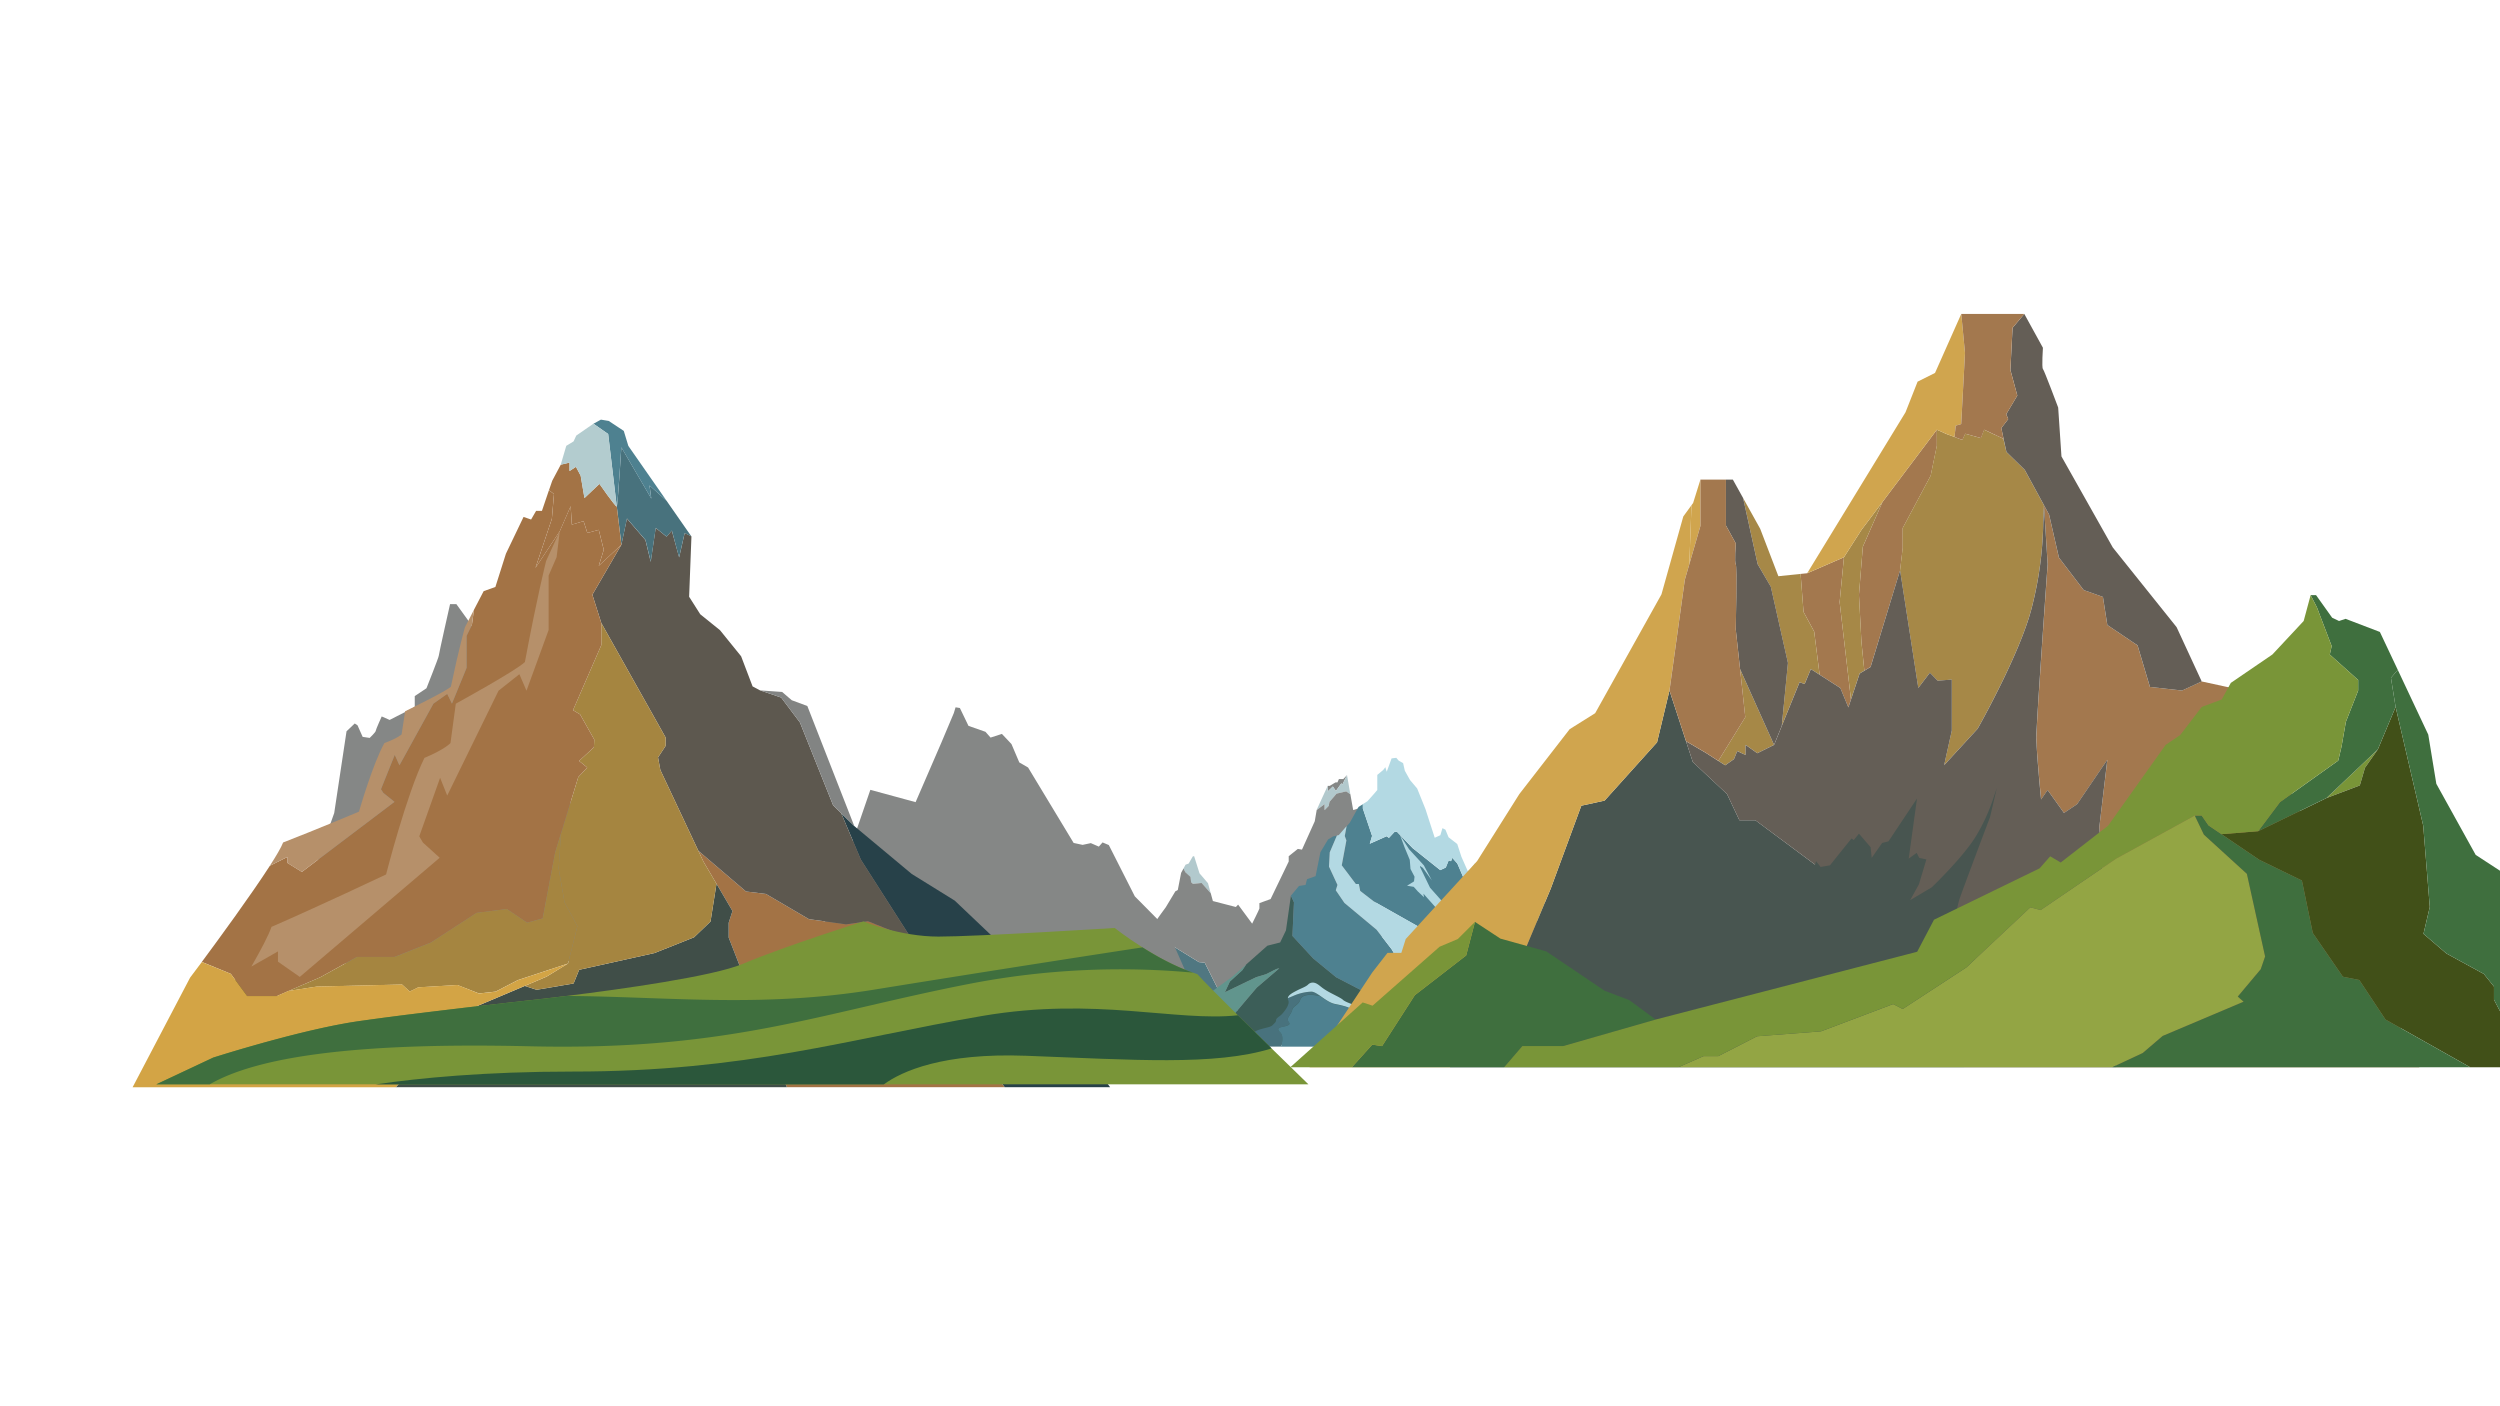 <svg id="Layer_1" data-name="Layer 1" xmlns="http://www.w3.org/2000/svg" xmlns:xlink="http://www.w3.org/1999/xlink" viewBox="0 0 1920 1080">
  <defs>
    <style>
      .cls-1 {
        fill: none;
      }

      .cls-2 {
        clip-path: url(#clip-path);
      }

      .cls-3 {
        fill: #44655e;
      }

      .cls-4 {
        fill: #507781;
      }

      .cls-5 {
        fill: #858786;
      }

      .cls-6 {
        fill: #b2c9cd;
      }

      .cls-7 {
        fill: #61958d;
      }

      .cls-8 {
        fill: #4e8190;
      }

      .cls-9 {
        fill: #3c5e58;
      }

      .cls-10 {
        fill: #b3d9e3;
      }

      .cls-11 {
        fill: #48727d;
      }

      .cls-12 {
        fill: #415018;
      }

      .cls-13 {
        fill: #274149;
      }

      .cls-14 {
        fill: #a37345;
      }

      .cls-15 {
        fill: #5d584f;
      }

      .cls-16 {
        fill: #828483;
      }

      .cls-17 {
        fill: #404e48;
      }

      .cls-18 {
        fill: #a58540;
      }

      .cls-19 {
        fill: #b3cccf;
      }

      .cls-20 {
        fill: #d3a445;
      }

      .cls-21 {
        fill: #b6906a;
      }

      .cls-22 {
        fill: #799538;
      }

      .cls-23 {
        fill: #3f6f3e;
      }

      .cls-24 {
        fill: #2b573b;
      }

      .cls-25 {
        fill: #a3784e;
      }

      .cls-26 {
        fill: #a68847;
      }

      .cls-27 {
        fill: #485550;
      }

      .cls-28 {
        fill: #d0a54e;
      }

      .cls-29 {
        fill: #645e56;
      }

      .cls-30 {
        fill: #93a544;
      }
    </style>
    <clipPath id="clip-path">
      <rect class="cls-1" x="-2" y="1.15" width="1924.43" height="1087.85"/>
    </clipPath>
  </defs>
  <g id="Main">
    <g class="cls-2">
      <g id="layer_4">
        <g>
          <g>
            <polygon class="cls-3" points="838.21 802.3 907.52 802.3 884.86 783.91 876.96 781.64 874.32 779.75 866.1 790.5 856.4 794.56 838.21 802.3"/>
            <path class="cls-4" d="M867.21,747.36,822.16,802.3h16.05l18.19-7.74,9.69-4.06,8.23-10.75,2.64,1.89,7.9,2.27,22.66,18.39h72.19l-41.34-36.73L925.2,739.34l-4.42-.43-21.69-13.34-4.85.84-.51-6.38-6.4-12.22a5,5,0,0,0-.55,1c0,.52-8.74,16.21-8.74,16.21l-3.53.93Z"/>
            <polygon class="cls-5" points="1021.26 603.53 1019.71 603.53 1019.71 607.83 1023.64 604.02 1025.96 607.47 1030.17 601.58 1030.91 602.55 1034.51 595.28 1031.64 598.3 1028.3 598.3 1027.15 600.88 1025.68 600.88 1021.26 603.53"/>
            <polygon class="cls-6" points="910.51 664.07 908.88 667.09 910.25 669.87 914.33 673.56 914.72 677.52 916.12 678.79 922.81 678.15 929.85 686.03 927.73 678.29 921.22 670.7 917.07 657.49 916.05 657.75 912.86 663.23 910.51 664.07"/>
            <polygon class="cls-6" points="1011.25 621.86 1011.21 622.11 1017.27 617.56 1017.27 622.22 1020.41 619.03 1021.05 615.84 1026.49 609.55 1033.85 607.83 1037.08 610.04 1034.51 595.28 1030.91 602.55 1030.17 601.58 1025.96 607.47 1023.64 604.02 1019.71 607.83 1019.71 603.53 1019.67 603.53 1011.25 621.86"/>
            <path class="cls-5" d="M1017.27,617.56l-6.06,4.55-1.47,8.61-9.82,21.79-3.19-.54-7,5.57v4.09l-13.92,28.86-8.59,3.1v4.17c0,.45-5.57,11.61-5.57,11.61l-10.79-14.63-1.72,1.84L931.49,692l-1.64-6-7-7.88-6.69.65-1.4-1.28-.39-4-4.08-3.69-1.37-2.78-1.82,3.35-2.55,13.13-1.85,1-7.4,12.31s-6,8.1-7.93,11h0l6.4,12.22.51,6.38,4.85-.84,21.69,13.34,4.42.43,13.17,26.23,41.34,36.73h109.74l-26.61-73.57-19.17-108-4.47,1.38L1037.08,610l-3.23-2.21-7.36,1.72-5.44,6.29-.64,3.19-3.14,3.19Z"/>
          </g>
          <g>
            <path class="cls-4" d="M1120.81,699.67,1105,802.3h96.4l-17.52-36.61-14.28-44.08-6.4-34.56-2.1-5L1165,660l2.82-16h-4.12l-3.25,1.53s-7.51-.7-7.51-.46-2.59,5.84-2.59,5.84l-1.59.3-20,46.34Z"/>
            <path class="cls-5" d="M1165,660l-3.89,22.1,2.1,5,6.4,34.56,14.28,44.08,17.52,36.61h56.35l-5.85-11.59-11.52-16.81-8.14-34.61-4.42-11.86-7.1-5.44-1.47-3.06s-2.29-1.47-2.59-1.76c-.06-.07-.38-1.24-.85-3l-2.28,2.66-5.8-2.07-7.08,4.79-2.48,5.31L1188,718.23l-18.84-26.93-.53-12.39L1165,660Z"/>
            <path class="cls-6" d="M1167.8,644,1165,660h0l3.63,18.92.53,12.39L1188,718.23l10.16,6.61,2.48-5.31,7.08-4.79,5.8,2.07,2.28-2.66c-1.59-6.23-4.89-20-4.89-20l-3.25-3.06-1.77-.66-.34-1.3-2,1.24-1.89,5.44-3.65,1.66-8.34-.6-4.12-4.08-.59-1.6-2.53-.29L1178,680.61l-1.76-6.44-4.32-3.36-3.25-14.65Z"/>
          </g>
          <g>
            <polygon class="cls-7" points="1205.55 802.3 1213.53 802.3 1204.51 799.66 1202.75 796.56 1206.96 797.09 1202.3 794.33 1196.75 787.42 1191.08 778.68 1174.54 760.98 1173.95 763.7 1167.93 758.49 1164.28 754.6 1155.79 752.79 1151.46 753.64 1159.07 761.44 1157.3 769.61 1175.37 780.04 1176.79 783.4 1195.56 798.11 1205.55 802.3"/>
            <polygon class="cls-8" points="1191.38 802.3 1179.26 787.42 1163.55 779.38 1144.78 764.63 1144.78 767.12 1139.47 765.57 1152.69 778.92 1167.29 788.42 1167.57 788.61 1179.49 796.39 1185.59 802.3 1191.38 802.3"/>
            <polygon class="cls-9" points="1122.23 799.47 1122.23 802.3 1181.81 802.3 1173.48 796.28 1155.05 791.9 1146.44 793.79 1132.86 793.46 1126.35 795.45 1122.23 799.47"/>
            <polygon class="cls-8" points="1213.72 793.77 1208.76 792.97 1208.11 794.39 1208.76 797.32 1206.96 797.09 1202.75 796.56 1204.51 799.66 1213.53 802.3 1234.27 802.3 1222.96 791.9 1219.31 784 1215.76 782.57 1206.79 771.18 1193.31 758.49 1190.89 752.52 1183.66 742.08 1180.81 740.36 1180.15 740.89 1185.64 757.6 1202.92 776.11 1213.72 793.77"/>
            <path class="cls-10" d="M1208.1,794.39l.66-1.42,5,.8-10.8-17.66-17.28-18.51-5.49-16.71.66-.53,2.85,1.72,7.23,10.44-4.89-12.1-13.58-13.92-6.81-11.76c.73,4.87,1.43,9.68,1.43,9.68l2.12,9.92-2.46,6.74,2.46,6.23-2.46,3.34-10.91,2.14,8.48,1.81,3.66,3.89,6,5.21.59-2.72,16.54,17.7,5.67,8.74,5.55,6.91,4.66,2.76,1.8.23Z"/>
            <polygon class="cls-7" points="1098.06 755.53 1097.13 758.49 1106.88 766.16 1092.11 766.16 1092.94 770.77 1087.39 773.37 1096.55 784.95 1112.79 793.79 1113.37 798.64 1117.74 802.3 1122.23 802.3 1122.23 799.47 1126.35 795.45 1132.86 793.46 1145.97 791.9 1147.5 788.72 1161.09 786.48 1167.29 788.42 1152.69 778.92 1139.47 765.57 1123.59 761.44 1126.35 756.96 1123.29 751.52 1123.29 750.11 1120.81 748.69 1121.87 745.5 1100.51 721.76 1104.99 732.62 1098.62 739.13 1100.51 745.86 1098.62 753.77 1098.06 755.53"/>
            <polygon class="cls-8" points="1145.97 791.9 1132.86 793.46 1146.44 793.79 1155.05 791.9 1173.48 796.28 1181.81 802.3 1185.59 802.3 1179.49 796.39 1167.57 788.61 1167.29 788.42 1161.09 786.48 1147.5 788.72 1145.97 791.9"/>
            <polygon class="cls-9" points="1191.38 802.3 1205.55 802.3 1195.56 798.11 1176.79 783.4 1175.37 780.04 1157.3 769.61 1154.11 767.76 1132.69 750.45 1121.87 745.5 1120.81 748.69 1123.29 750.11 1123.29 751.52 1126.35 756.96 1123.59 761.44 1139.47 765.57 1144.78 767.12 1144.78 764.63 1163.55 779.38 1179.26 787.42 1191.38 802.3"/>
            <polygon class="cls-10" points="899.17 796.75 880.27 799.34 874.32 802.3 895.62 802.3 913.45 793.56 917.58 786.82 899.17 796.75"/>
            <polygon class="cls-9" points="909.44 802.3 1117.74 802.3 1113.37 798.64 1112.79 793.79 1096.55 784.95 1086.33 779.38 1080.31 778.58 1026.22 750.58 1008.51 736.06 992.59 718.8 993.76 692.96 991.42 687.86 987.62 714.51 983.17 723.8 973.35 726.29 957.09 740.7 954.07 745.14 944.51 753.88 940.73 762.04 964.81 750.45 972.25 748.22 980.18 744.21 982.53 743.61 974.33 750.65 965.17 758.49 957.62 767.35 947.57 779.28 915.6 797.37 914.15 798.17 909.44 802.3"/>
            <polygon class="cls-7" points="972.25 748.22 964.81 750.45 940.73 762.04 944.51 753.88 954.07 745.14 957.09 740.7 946.87 749.75 916.85 771.54 899.49 780.32 895.94 784.65 889.39 786.42 858.83 802.3 874.32 802.3 880.27 799.34 899.17 796.75 917.58 786.82 913.45 793.56 895.62 802.3 909.44 802.3 914.15 798.17 915.6 797.37 947.57 779.28 957.62 767.35 965.17 758.49 974.33 750.65 982.53 743.61 980.18 744.21 972.25 748.22"/>
            <polygon class="cls-8" points="1019.95 644.71 1014.08 654.46 1010.38 672.87 1003.81 675.19 1002.66 679.61 997.63 680.42 991.42 687.86 993.76 692.96 992.59 718.8 1008.51 736.06 1026.22 750.58 1080.31 778.58 1086.33 779.38 1096.55 784.95 1087.39 773.37 1092.94 770.77 1092.11 766.16 1106.88 766.16 1097.13 758.49 1098.06 755.53 1096.6 753.77 1078.89 743.5 1077.13 739.49 1071.68 733.94 1068.73 728.96 1057.16 713.98 1032.49 693.42 1025.88 683.73 1027.17 679.61 1020.67 665.56 1021.26 654.57 1026.75 641.69 1023.75 642.41 1019.95 644.71"/>
            <path class="cls-8" d="M1133.92,672.17l-2.36,2.59-7,.83-5.31-12.39-3.89-4.38-1,2.59-1.77-.7-2.25,5.55-4.25,2-21.26-16.94-12-12.52h-1.78l-4.36,4.72-1.76-1.29L1052,648l1.78-6-7.1-21v-3.36l-3.31,2.08-6.66,12-2.48,2.83-1.41,7.61,1.24,3.38-3.55,19.13,10.82,14.35h2.29l1.07,5.31,10.26,7.93,35.44,20,10.16,9.57,21.36,23.74,10.82,5,21.42,17.31,3.19,1.85,1.77-8.17-7.61-7.8,4.33-.85,10.91-2.14,2.46-3.34-2.46-6.23,2.46-6.74-2.12-9.92s-.7-4.81-1.43-9.68l-14.81-25.57-7.27-14.2-3.7-2-5.91-4.72Z"/>
            <polygon class="cls-9" points="1232.06 787.65 1207.38 766.99 1204.07 762.14 1197.45 757.79 1192.38 752.24 1186 740.42 1190.89 752.52 1193.31 758.49 1206.79 771.18 1215.76 782.57 1219.31 784 1222.96 791.9 1234.27 802.3 1247.28 802.3 1241.73 796.39 1235.36 793.33 1232.06 787.65"/>
            <polygon class="cls-10" points="1096.6 753.77 1098.06 755.53 1098.62 753.77 1100.51 745.86 1098.62 739.13 1104.99 732.62 1100.51 721.76 1090.35 712.19 1054.91 692.15 1044.64 684.22 1043.58 678.91 1041.29 678.91 1030.47 664.56 1034.02 645.43 1032.78 642.05 1034.19 634.44 1028.17 641.35 1026.75 641.69 1021.26 654.57 1020.67 665.56 1027.17 679.61 1025.88 683.73 1032.49 693.42 1057.16 713.98 1068.73 728.96 1071.68 733.94 1077.13 739.49 1078.89 743.5 1096.6 753.77"/>
            <polygon class="cls-10" points="1162.7 734.55 1163.51 735.52 1163.81 734.55 1164.84 730.23 1163.81 726.55 1167.29 723 1164.84 717.06 1159.29 711.83 1139.92 700.88 1134.31 696.54 1133.73 693.64 1132.48 693.64 1126.56 685.8 1128.5 675.34 1127.83 673.49 1128.6 669.33 1125.31 673.11 1124.53 673.3 1121.53 680.34 1121.21 686.34 1124.76 694.02 1124.05 696.27 1127.67 701.57 1141.15 712.81 1147.47 721 1149.09 723.72 1152.06 726.75 1153.03 728.94 1162.7 734.55"/>
            <polygon class="cls-10" points="1133.92 672.17 1133.92 668.28 1139.83 673 1143.53 674.97 1141 670.04 1136.75 665.92 1133.79 665.92 1132.73 663.07 1128.84 668.62 1127.18 668.85 1122.36 657.99 1119.17 648.19 1112.49 643.03 1110.09 637.18 1107.8 636.03 1106.2 641.43 1101.87 643.39 1094.77 621.41 1088.39 605.57 1082.91 599.09 1078.91 591.93 1077.59 586.08 1074.23 584.21 1072.36 582 1068.73 582.45 1065.01 592.71 1063.95 589.18 1062.35 591.31 1057.76 595.12 1057.76 606.72 1054.57 610.44 1050.13 615.39 1046.64 617.56 1046.64 620.92 1053.74 641.94 1051.96 647.96 1064.97 642.18 1066.73 643.47 1071.09 638.75 1072.87 638.75 1084.9 651.27 1106.16 668.21 1110.41 666.26 1112.66 660.71 1114.43 661.41 1115.39 658.82 1119.28 663.2 1124.59 675.59 1131.56 674.76 1133.92 672.17"/>
            <path class="cls-10" d="M1146,753.46l.45-1,3.34.54-7.29-11.92-11.66-12.49-3.7-11.27.45-.36,1.92,1.16,4.87,7-3.29-8.16-9.17-9.39-4.59-7.93c.49,3.28,1,6.52,1,6.52l1.44,6.7-1.67,4.55,1.67,4.2-1.67,2.25-7.35,1.45,5.72,1.22,2.46,2.62,4.06,3.52.4-1.84,11.16,12,3.83,5.89,3.75,4.66,3.14,1.87,1.22.16Z"/>
            <path class="cls-10" d="M1120.92,715.92l0-1.49,2.94.26-10.91-16.41-14.69-16.55-7.73-16,.21-.6,2,1.4,6.91,9.61-6.1-11.52-11.37-12.38-7-11c1.78,4.76,3.52,9.47,3.52,9.47l4,9.66.56,7,3.11,5.94-.4,3.59-5.36,3.33,5.15.87,3.1,3.48,4.77,4.53-.45-2.78,14.06,15.83,5.58,8.08,5,6.28,3.33,2.24,1,0Z"/>
          </g>
          <g>
            <path class="cls-11" d="M945.93,803.79h37.8c.95-2.81,2.27-8.19-.6-11.06-4-4,1.53-3.65,5.17-5s1.44-2.49.72-4.32,2.85-5,3.42-8,4.85-3.55,6.14-7.67c1-3.15,5.45-5.08,15.5-2.78-2.66-1.83-5-3.36-7-3.36a38,38,0,0,0-13.23,3c-1.27.51-3,1.21-4.8,2a2.81,2.81,0,0,0,.32,1.59c1.66,3.3-3.68,9.52-5.19,11s-4.14,2.79-4.14,4.25-1.06,2.19-2.83,4-8.74,2.25-12.75,4.48-11.23,6.61-11.23,6.61Z"/>
            <path class="cls-8" d="M988.3,787.78c-3.64,1.3-9.19.94-5.17,5,2.87,2.87,1.55,8.25.6,11.06h86.06c-1.4-6.08-5.89-6.57-5.89-9.87s-1.78-6.61-3.78-7.1-6.72-4.63-9.69-7.61-10.8-2.23-12.4-3.82-5.78-2.85-12.75-4.25c-3.93-.81-7.78-3.7-11.18-6.08a0,0,0,0,0,0,0c-10.05-2.3-14.5-.37-15.5,2.78-1.29,4.12-5.54,4.72-6.14,7.67s-4.12,6.15-3.42,8S991.93,786.48,988.3,787.78Z"/>
            <path class="cls-10" d="M996,760.74c-3,1.58-6.72,3.38-6.93,5.85,1.77-.75,3.53-1.45,4.8-2a38,38,0,0,1,13.23-3c1.95,0,4.33,1.53,7,3.36a0,0,0,0,1,0,0c3.4,2.38,7.25,5.27,11.18,6.08,7,1.4,11.16,2.65,12.75,4.25s9.42.85,12.4,3.82,7.67,7.15,9.69,7.61,3.78,3.79,3.78,7.1,4.49,3.79,5.89,9.87h11.69l-4.42-8.34L1076,791.9l-3.89-5.42s-14-4.31-16.14-6.44-2.29-5.37-7.6-6.14-15.14-4.23-16.84-5.91-7.78-4.29-12.26-6.91-5.45-4.14-7.93-5.55-5-1.12-6.72.6S999.65,758.85,996,760.74Z"/>
          </g>
        </g>
        <g>
          <polygon class="cls-12" points="131.64 829.51 149.06 787.98 172.17 775.61 183.88 744.16 190.94 760.83 212.85 764.18 226.21 832.79 127.44 832.79 131.64 829.51"/>
          <polygon class="cls-5" points="703.18 616.06 723.07 570.1 732.53 547.65 733.88 543.21 737.18 543.75 743.79 557.46 756.85 562.03 760.75 566.47 769.46 563.64 776.81 571.44 782.82 585.55 789.57 589.45 824.55 647.38 831.45 648.86 837.75 647.52 843.91 650.2 846.76 646.98 851.57 649 871.53 688.38 896 713.11 945.23 824.94 593.38 824.94 668.43 606.59 703.18 616.06"/>
          <path class="cls-5" d="M230.11,740.26l3.16-40.73,12.61-44.76,10.8-30.37,9.46-62.77,6.31-6,2.13,1.41,3.94,8.87,5.41.81s4.61-4.44,4.61-5.35,4.62-11.15,4.62-11.15l6.08,2.69,14-7.16h1.46l3.83-3v-8.17l9-6s9.45-23.79,9.45-25,8.67-39.62,8.67-39.62h4.84l9.69,13.41,12,18.85,5.52,2.72,9.12-13.71L391,470.6l2.71,1.11,4.39-27.83,2.25-1.91,14.86,27.12,41.88,268.75Z"/>
          <g>
            <polygon class="cls-13" points="772.26 728.74 852.57 834.96 771.56 834.96 714.33 761.84 710.12 736.82 699.9 720.86 661.16 660.23 646.03 624.52 656.08 634.39 700.23 671.21 733.25 691.68 772.26 728.74"/>
            <polygon class="cls-14" points="714.33 761.84 771.56 834.96 604.31 834.96 559.62 720.03 559.62 708.71 562.54 699.66 550.27 678.76 540.27 661.77 536.33 653.4 572.91 684.66 588.21 686.55 621.22 705.9 649.75 709.92 666.56 707.5 699.9 720.86 710.12 736.82 714.33 761.84"/>
            <polygon class="cls-15" points="661.16 660.23 699.9 720.86 666.56 707.5 649.75 709.92 621.22 705.9 588.21 686.55 572.91 684.66 536.33 653.4 507.15 591.37 505.36 581.69 511.2 572.84 511.2 566.4 461.81 478.48 454.94 456.71 477.21 418.38 481.48 398.25 495.69 414.75 499.74 431.5 503.58 405.46 511.9 412.14 515.95 407.5 521.58 428.06 525.84 409.33 531.03 411.95 529.25 458.3 537.79 471.75 552.97 484 569.18 504.03 577.99 527.16 583.72 530.21 599.93 535.72 614.36 554.88 639.81 618.42 646.03 624.52 661.16 660.23"/>
            <polygon class="cls-16" points="620.03 542.21 656.08 634.39 646.03 624.52 639.81 618.42 614.36 554.88 599.93 535.72 583.72 530.21 600.69 531.42 608.04 537.76 620.03 542.21"/>
            <polygon class="cls-17" points="559.62 720.03 604.31 834.96 303.96 834.96 356.97 776.65 403.01 757.2 412.14 760.15 440.52 755.31 444.79 744.81 502.66 731.94 533.03 719.84 545.68 707.74 550.27 678.76 562.54 699.66 559.62 708.71 559.62 720.03"/>
            <polygon class="cls-18" points="540.27 661.77 550.27 678.76 545.68 707.74 533.03 719.84 502.66 731.94 444.79 744.81 440.52 755.31 412.14 760.15 403.01 757.2 419.82 750.03 436.25 739.97 443.43 711.32 433.55 692.99 429.06 667 430.79 640.24 444.14 596.74 451 589.48 444.73 584.4 456.13 573.9 456.4 568 445.49 548.64 440.08 545.4 461.81 495.42 461.81 478.48 511.2 566.4 511.2 572.84 505.36 581.69 507.15 591.37 536.33 653.4 540.27 661.77"/>
            <path class="cls-11" d="M511.9,384.56,531,412l-5.19-2.62-4.27,18.73L516,407.5l-4.05,4.64-8.32-6.68-3.84,26-4.05-16.75-14.21-16.5-4.27,20.13L473.7,389c.75-.68,3.51-45.44,3.51-45.44l23,39.34-1.35-10.06Z"/>
            <path class="cls-8" d="M482.56,342.46l29.34,42.1-13.08-11.71,1.35,10.06-23-39.34s-2.76,44.76-3.51,45.44l-6.6-55.69-11.29-7.89,5.73-3.15,6,1,11.56,7.65Z"/>
            <path class="cls-14" d="M473.7,389l3.51,29.37-17.35,16.16,3.84-12.29-3.84-15.34-8.75,2.42-2.92-9.09-9,2.66-.91-14.13-8.33,19.16-18.69,28.21,12.59-37.69,1.62-19-3.84-3,2.49-7.26,6.54-12.29,6.75-1.65v6.49l4.92-3.24,3.62,6.82,2.92,17.18,11.51-10.89S472.45,389,473.64,389Z"/>
            <path class="cls-14" d="M477.21,418.38l-22.27,38.33,6.87,21.77v16.94l-21.73,50,5.41,3.24L456.4,568l-.27,5.9-11.4,10.5,6.27,5.08-6.86,7.26-13.35,43.5-4.38,14.32-9.62,50.81-12,3.24-15.62-10.5-23.13,3L330.92,723.9l-27.88,11H274.18L246,750.52l-24.42,10.55-9.19,4H189.83l-12.59-17.17L155,738.76c13.24-17.86,37.94-51.63,52.26-73.84l13.51-6.82v4.64l11.08,6.87,71.11-53.8-8.54-6.88-1.83-2.8,10.59-26.42,3.62,8,26.1-47.37,10.59-7.45,3.62,7.45,11.24-27.44V488.35l4.06-8.27L364,468.32,371.45,454l9-3.2,8.1-25.55L402.09,397l5.79,2,3.83-6.63h4.49l5.4-15.92,3.84,3-1.62,19-12.59,37.69,18.69-28.21,8.33-19.16.91,14.13,9-2.66,2.92,9.09,8.75-2.42,3.84,15.34-3.84,12.29Z"/>
            <path class="cls-19" d="M467.1,333.32,473.7,389h-.06c-1.19,0-13.29-17.37-13.29-17.37l-11.51,10.89-2.92-17.18-3.62-6.82-4.92,3.24v-6.49l-6.75,1.65,4.27-14.52,5.62-3.43,2.05-4.45,12.81-8.86.43-.24Z"/>
            <polygon class="cls-18" points="433.55 692.99 443.43 711.32 436.25 739.97 397.72 752.7 380.64 761.55 367.78 762.95 351.35 756.52 321.2 758.31 314.66 761.55 308.77 756.13 243.27 757.73 221.55 761.07 245.97 750.52 274.18 734.94 303.04 734.94 330.92 723.9 366.05 701.07 389.18 698.11 404.8 708.61 416.79 705.37 426.41 654.57 430.79 640.24 429.06 667 433.55 692.99"/>
            <path class="cls-20" d="M436.25,740,419.82,750,403,757.2l-46,19.45L304,835H101.85L146,750.81s3.51-4.7,9-12l22.27,9.1L189.83,765h22.53l9.19-4,21.72-3.34,65.5-1.6,5.89,5.42,6.54-3.24,30.15-1.79L367.78,763l12.86-1.4,17.08-8.85Z"/>
            <path class="cls-21" d="M364,468.32l-1.62,11.76-4.06,8.27v24.58l-11.24,27.44-3.62-7.45-10.59,7.45-26.1,47.37-3.62-8-10.59,26.42,1.83,2.8,8.54,6.88-71.11,53.8-11.08-6.87V658.1l-13.51,6.82c5-7.74,8.75-14.13,10.21-17.9,23.72-9.15,58.26-23.67,58.26-23.67s10.48-36.53,19.5-52.64C306,566.64,308.44,564,308.44,564l2.71-17.76s30.91-15,35.12-18.82c6.27-29.85,10.81-45.68,10.81-45.68Z"/>
            <path class="cls-21" d="M429.92,407.93l-2.45,20L421.35,442v41.8l-17,46.66-5.47-12.67-16,12.67L343.47,611,338,597.36l-16,44.93,2.78,4.78,12.9,11.68L230.23,750.26l-16.74-11.69v-7.9l-20.41,11.61c7.51-13.17,13.23-24,15.43-30.45,35.84-15.55,88-40.24,88-40.24s15.84-62.13,29.47-89.53c16.33-6.91,20-11.44,20-11.44l4.08-30.2s46.7-25.59,53.07-32c9.47-50.78,16.32-77.68,16.32-77.68Z"/>
          </g>
          <g>
            <path class="cls-22" d="M1004.89,832.79H120l43.72-20.56s67.28-21.58,111.86-28,126.78-15.53,126.78-15.53,13.34-1.4,32.74-3.82c42-5.18,112.3-15,135.21-24.58,33.56-14.13,92.78-32.67,92.78-32.67s27.94,11.67,57.66,11.67,135.32-6.63,135.32-6.63,8.7,6.92,21.34,14.9c11,7,25,14.76,38.91,19.45,1.08.44,2.16.78,3.24,1.12,4.44,5,17,17.56,31.13,31.59,8.49,8.42,17.62,17.37,25.89,25.45C992.25,820.5,1004.89,832.79,1004.89,832.79Z"/>
            <path class="cls-23" d="M916.32,747a608.3,608.3,0,0,0-168.76,8c-118,22.75-186.44,52.17-340.94,48.54C270.93,800.37,197,812,161,832.79H120l43.72-20.56s67.28-21.58,111.86-28,126.78-15.53,126.78-15.53,13.34-1.4,32.74-3.82c78.31.58,149.37,9.24,236.21-4.84,96.35-15.58,173.14-27.44,206.1-32.47C888.44,734.57,902.43,742.31,916.32,747Z"/>
            <path class="cls-24" d="M976.58,805.16c-43.24,13.6-107.49,8.67-188.49,5.67-64-2.38-95.38,11.85-109.38,22H288.33c33.34-4.88,83.87-9.87,151.64-9.87,133.74,0,210.75-25,314.78-42.77,86.67-14.76,148.33,4.64,195.94-.44C959.18,788.13,968.31,797.08,976.58,805.16Z"/>
          </g>
        </g>
        <g>
          <g>
            <polygon class="cls-25" points="1487.51 330.02 1487.51 342.36 1482.78 365.27 1461.28 405.56 1461.28 420.97 1459.26 438.05 1436.6 512.17 1431.82 515.04 1429.6 493.09 1427.68 456.78 1430.66 419.87 1445.71 385.62 1445.66 385.62 1487.51 330.02"/>
            <polygon class="cls-25" points="1412.83 462.42 1421.54 537.2 1419.53 543.25 1413.38 528.39 1397.47 518.17 1393.29 485.08 1385.13 469.97 1382.87 440.76 1387.9 440.26 1416.15 427.97 1412.83 462.42"/>
            <polygon class="cls-26" points="1336.38 513.89 1362.47 572.05 1349.58 578.45 1340.61 572.05 1340.61 579.86 1334.22 576.78 1331.7 582.98 1324.95 587.71 1319.66 584.34 1340.36 550.8 1336.38 513.89"/>
            <polygon class="cls-27" points="1477.99 702.13 1508.87 819.67 1113.54 819.67 1165.77 742.42 1190.94 682.54 1214.46 618.78 1232.34 614.86 1272.63 570.09 1282.15 530.35 1294.84 569.23 1300.07 585.2 1326.36 609.82 1335.88 629.97 1348.17 629.97 1398.53 667.43 1403.56 692.06 1429.3 711.09 1449.44 697.65 1477.99 702.13"/>
            <path class="cls-26" d="M1540.94,347.1l14,13.69,14.81,27.2V388l-.55,13.65a278.87,278.87,0,0,1-9,65.71c-9.21,35.56-41.39,92.31-41.39,92.31l-25.74,28,5.89-26.59V521.94l-10.92.86-5.9-6.14-8.91,11.73-14-90.35,2-17.07V405.56l21.5-40.28,4.73-22.92V330l7.56,3.38,6,2.21,6,2.27,2.22-4.78,12,3.37,2.52-6.45,14.86,7Z"/>
            <path class="cls-25" d="M1581.23,428.22l19,24.93,14.8,5.29,3.38,21.55,23.21,15.67,9.52,31.92,24.63,2.77,15.1-7,32.18,7L1858,819.67H1625.5L1612.3,635l6.15-51.47-23.22,34.1-10.07,6.75-12.59-17.63-5,7.25s-3.62-36.66-3.62-47.84,8.66-132.9,8.66-132.9L1569.75,388l3.93,7.2Z"/>
            <polygon class="cls-26" points="1445.71 385.62 1430.66 419.87 1427.68 456.78 1429.6 493.09 1431.82 515.04 1428.19 517.21 1421.54 537.2 1412.83 462.42 1416.15 427.97 1429.6 406.97 1445.66 385.62 1445.71 385.62"/>
            <polygon class="cls-26" points="1365.79 442.53 1382.87 440.76 1385.13 469.97 1393.29 485.08 1397.47 518.17 1390.72 513.84 1385.94 525.32 1382.06 523.91 1368.41 557.45 1373.1 509.1 1359.95 450.63 1349.88 433.31 1338.7 382.5 1351.84 406.12 1365.79 442.53"/>
            <polygon class="cls-28" points="1305.92 368.35 1305.92 403.9 1297.4 433.31 1299.07 387.99 1300.33 386.27 1305.92 368.35"/>
            <path class="cls-29" d="M1368.41,557.45l-5.94,14.6-26.09-58.16-3.32-30.52s1.11-48.95,0-50.06,0-16,0-16l-7.55-13.75V368.35h5.33l7.86,14.15,11.18,50.81L1360,450.63l13.15,58.47Z"/>
            <polygon class="cls-28" points="1502.02 326.9 1501.06 335.61 1495.07 333.4 1487.51 330.02 1445.66 385.62 1429.6 406.97 1416.15 427.97 1387.9 440.26 1463.44 316.63 1472.71 293.11 1486.1 286.41 1506.25 241.09 1509.12 271.05 1506.2 325.64 1502.02 326.9"/>
            <path class="cls-29" d="M1671.63,481.66l19.28,41.69-15.1,7-24.63-2.77-9.52-31.92L1618.45,480l-3.38-21.55-14.8-5.29-19-24.93-7.55-33-3.93-7.2V388l-14.81-27.2-14-13.69L1538.73,337l-1.71-8.26,5.28-6.89-1.51-3.78,8.51-14.3L1544,284.1l1.66-32.34,9-10.67,14.3,26s-1,15.26,0,16.27S1580.68,313,1580.68,313l2.52,37.52,39.43,69.95Z"/>
            <polygon class="cls-28" points="1299.07 387.99 1297.4 433.31 1293.93 445.3 1282.15 530.35 1272.63 570.09 1232.34 614.86 1214.46 618.78 1190.94 682.54 1165.77 742.42 1113.54 819.67 1005.72 819.67 1053.87 746.9 1065.6 731.79 1076.23 731.79 1079.6 721.17 1134.44 661.29 1166.87 609.82 1205.5 560.01 1225.09 547.73 1276 456.48 1292.77 396.65 1299.07 387.99"/>
            <path class="cls-29" d="M1569.75,388l2.82,45.22s-8.66,121.72-8.66,132.9,3.62,47.84,3.62,47.84l5-7.25,12.59,17.63,10.07-6.75,23.22-34.1L1612.3,635l13.2,184.67H1508.86L1478,702.13l-28.55-4.48-20.14,13.44-25.74-19-5-24.63L1348.17,630h-12.29l-9.52-20.14-26.29-24.62-5.23-16,15.31,9,9.51,6.14,5.29,3.37,6.75-4.73,2.52-6.19,6.39,3.07v-7.81l9,6.4,12.89-6.4,5.94-14.6,13.65-33.54,3.88,1.41,4.78-11.48,6.75,4.33,15.91,10.22,6.15,14.86,2-6,6.65-20,3.62-2.17,4.79-2.87L1459.26,438l14,90.35,8.91-11.73,5.9,6.14,10.92-.86v39.18l-5.89,26.59,25.74-28S1551,503,1560.23,467.4a278.87,278.87,0,0,0,9-65.71Z"/>
            <path class="cls-27" d="M1533.59,605l-5.23,22.5s-22,58.19-23.66,63.66-5.23,23.9-5.23,23.9l3.52-2.81,3.58,10.45,5.9-1.82,16.33-13.26-10.53,24.24-21.8,69.06-55.72,6,2.1-61.93-13.29-6.37-11.81,3.63L1408,729.2l1.14-12.77L1390,690.77l-6-1.8-1.71-11.23L1373,661.87l-.22-8.57,6.17,6.62,3.75,4.39,2.09,2.42,4-1.32,2.13-2.66,2.68,2.43,1.14-3.81,3.44,4.44,7.23-1.24,5-6.27L1422,643.91l1.69,1.26,4-4.91,2.67,3.1,6.28,7.32.83,8.16,1.86-2.66,6.17-8.8,2.09-.52,2.76-.71,21.91-32.9-6.37,46.18L1472,655l2,3.86,5.46,1.18-5.73,19.14L1467,691.31l16.66-9.91s24-23,33.72-39a142.41,142.41,0,0,0,14-30.8Z"/>
            <polygon class="cls-25" points="1509.32 333.1 1507.1 337.88 1501.06 335.61 1502.02 326.9 1506.2 325.64 1509.12 271.05 1506.25 241.09 1554.64 241.09 1545.63 251.76 1543.96 284.1 1549.3 303.79 1540.79 318.09 1542.3 321.87 1537.02 328.76 1538.73 337.02 1523.87 330.02 1521.35 336.47 1509.32 333.1"/>
            <path class="cls-25" d="M1336.38,513.89l4,36.91-20.7,33.54-9.51-6.14-15.31-9-12.69-38.88,11.78-85.05,3.47-12,8.52-29.41V368.35h19.59V403.6l7.55,13.75s-1.11,14.85,0,16,0,50.06,0,50.06Z"/>
          </g>
          <g>
            <polygon class="cls-22" points="1826.18 575.53 1816.31 589.63 1812.33 603.22 1786.75 612.89 1826.18 575.53"/>
            <polygon class="cls-30" points="1319.66 811.11 1349.43 795.85 1398.53 792.07 1453.92 771.12 1461.28 774.9 1510.17 742.97 1559.28 696.84 1567.23 698.91 1625.14 659.48 1685.58 626.34 1692.58 640.99 1725.61 671.11 1739.61 734.61 1736.24 744.38 1718.61 765.38 1723.1 769.31 1660.95 795.6 1645.59 808.74 1622.12 819.67 1288.94 819.67 1308.33 811.11 1319.66 811.11"/>
            <polygon class="cls-12" points="1915.37 767.75 1928.81 793.33 1925.24 819.67 1897.09 819.67 1832.07 783.01 1811.93 752.64 1799.34 750.12 1776.22 716.53 1767.86 676.25 1735.13 660.33 1706.07 640.64 1734.27 638.38 1786.75 612.89 1812.33 603.22 1816.31 589.63 1826.18 575.53 1839.83 542.94 1861.03 634.1 1866.07 696.59 1861.23 717.19 1878.86 732.29 1907.61 748.01 1915.37 757.68 1915.37 767.75"/>
            <polygon class="cls-23" points="1271.52 783.01 1200.46 803.4 1169.14 803.4 1155.14 819.67 1038.2 819.67 1053.87 802.29 1061.42 803.4 1086.6 764.27 1126.03 733.76 1132.78 708.02 1152.32 720.86 1187.57 730.68 1232.34 760.9 1251.38 768.15 1271.52 783.01"/>
            <polygon class="cls-23" points="1735.13 660.33 1767.86 676.25 1776.22 716.53 1799.34 750.12 1811.93 752.64 1832.07 783.01 1897.09 819.67 1622.12 819.67 1645.59 808.74 1660.95 795.6 1723.1 769.31 1718.61 765.38 1736.24 744.38 1739.61 734.61 1725.61 671.11 1692.58 640.99 1685.58 626.34 1690.91 626.34 1696.1 633.89 1706.07 640.64 1735.13 660.33"/>
            <polygon class="cls-23" points="1795.76 584.14 1798.28 573.46 1801.65 554.33 1811.07 530.35 1811.07 522.25 1789.27 502.71 1790.73 496.21 1779.4 466.45 1774.56 457.08 1778.74 457.08 1791.08 474.4 1796.37 476.92 1801.4 475.26 1827.74 485.33 1841.49 514.44 1836.25 520.58 1839.83 542.94 1826.18 575.53 1786.75 612.89 1734.27 638.38 1751.04 616.01 1795.76 584.14"/>
            <polygon class="cls-23" points="1841.49 514.44 1864.91 564.2 1871.1 601.97 1901.32 656.55 1925.34 672.22 1997 819.67 1925.24 819.67 1928.81 793.33 1915.37 767.75 1915.37 757.68 1907.61 748.01 1878.86 732.29 1861.23 717.19 1866.07 696.59 1861.03 634.1 1839.83 542.94 1836.25 520.58 1841.49 514.44"/>
            <polygon class="cls-22" points="1132.78 708.02 1126.03 733.76 1086.6 764.27 1061.42 803.4 1053.87 802.29 1038.2 819.67 990.92 819.67 1046.56 769.86 1054.12 772.38 1105.64 727.06 1119.59 721.17 1132.78 708.02"/>
            <polygon class="cls-22" points="1779.4 466.45 1790.73 496.21 1789.27 502.71 1811.07 522.25 1811.07 530.35 1801.65 554.33 1798.28 573.46 1795.76 584.14 1751.04 616.01 1734.27 638.38 1706.07 640.64 1696.1 633.89 1690.91 626.34 1685.58 626.34 1625.14 659.48 1567.23 698.91 1559.28 696.84 1510.17 742.97 1461.28 774.9 1453.92 771.12 1398.53 792.07 1349.43 795.85 1319.66 811.11 1308.33 811.11 1288.94 819.67 1155.14 819.67 1169.14 803.4 1200.46 803.4 1271.52 783.01 1472.4 730.94 1485.3 706.36 1566.43 666.88 1574.53 657.66 1582.64 662.4 1619 634.14 1663.22 572.05 1674.4 564.5 1690.91 542.94 1706.27 537.2 1713.27 524.46 1745.2 502.66 1769.22 476.92 1774.56 457.08 1779.4 466.45"/>
          </g>
        </g>
      </g>
    </g>
  </g>
</svg>
